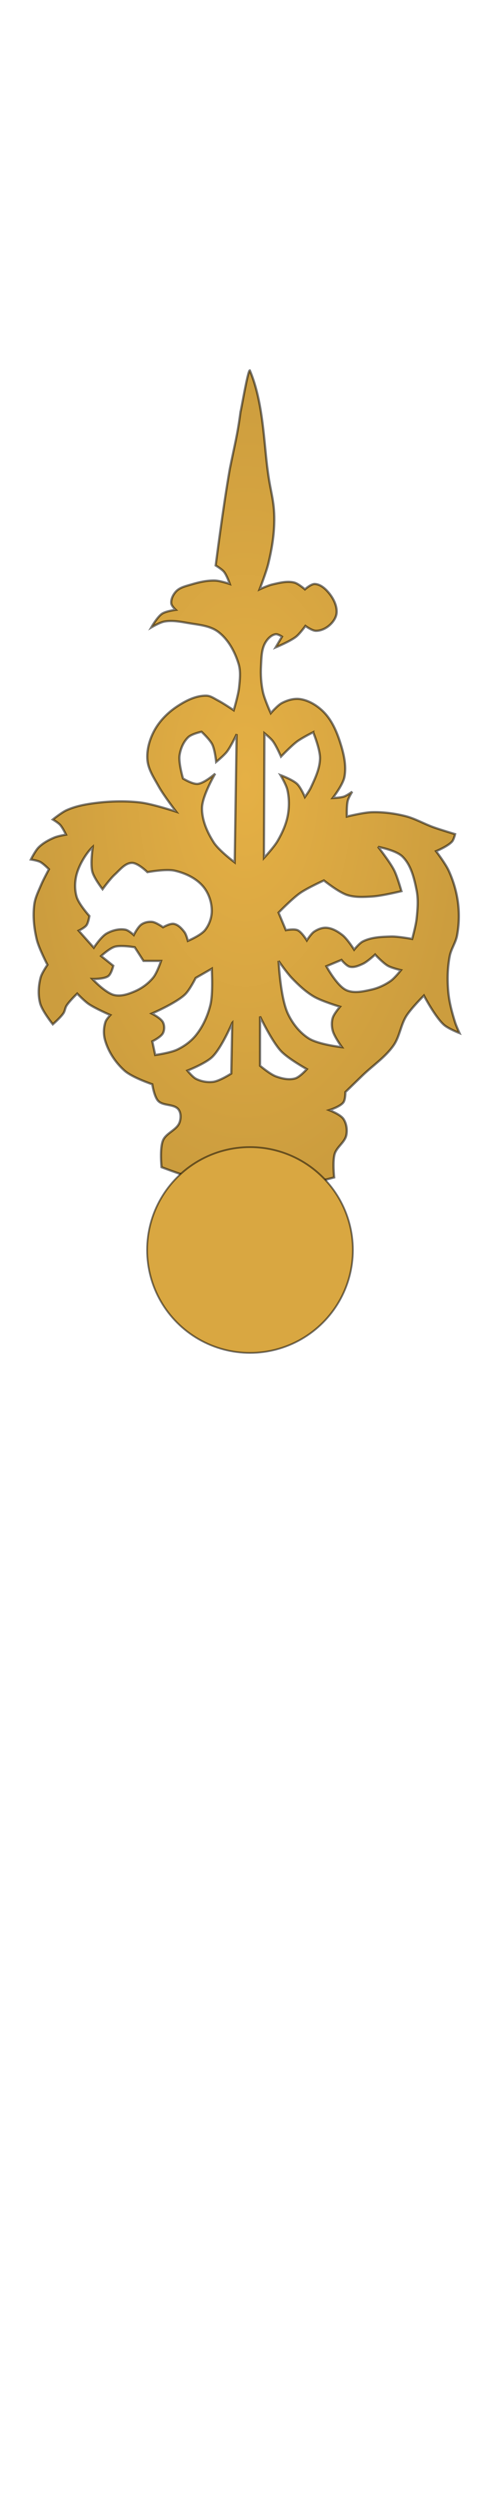 <?xml version="1.0" encoding="UTF-8" standalone="no"?>
<!-- Created with Inkscape (http://www.inkscape.org/) -->

<svg
   width="200"
   height="1000"
   viewBox="0 0 52.917 264.583"
   version="1.1"
   id="svg5"
   inkscape:version="1.2.1 (9c6d41e410, 2022-07-14)"
   sodipodi:docname="hours-hand.svg"
   xml:space="preserve"
   xmlns:inkscape="http://www.inkscape.org/namespaces/inkscape"
   xmlns:sodipodi="http://sodipodi.sourceforge.net/DTD/sodipodi-0.dtd"
   xmlns:xlink="http://www.w3.org/1999/xlink"
   xmlns="http://www.w3.org/2000/svg"
   xmlns:svg="http://www.w3.org/2000/svg"><sodipodi:namedview
     id="namedview7"
     pagecolor="#ffffff"
     bordercolor="#666666"
     borderopacity="1.0"
     inkscape:showpageshadow="2"
     inkscape:pageopacity="0.0"
     inkscape:pagecheckerboard="0"
     inkscape:deskcolor="#d1d1d1"
     inkscape:document-units="mm"
     showgrid="true"
     inkscape:zoom="1.1893044"
     inkscape:cx="-142.52028"
     inkscape:cy="354.82926"
     inkscape:window-width="1920"
     inkscape:window-height="1027"
     inkscape:window-x="-8"
     inkscape:window-y="-8"
     inkscape:window-maximized="1"
     inkscape:current-layer="layer1"><inkscape:grid
       type="xygrid"
       id="grid182"
       originx="26.458"
       originy="132.292"
       spacingx="6.615"
       spacingy="6.615"
       empcolor="#0077b2"
       empopacity="0.502"
       color="#0099e5"
       opacity="0.102" /></sodipodi:namedview><defs
     id="defs2"><linearGradient
       inkscape:collect="always"
       id="linearGradient14214"><stop
         style="stop-color:#e5b045;stop-opacity:1;"
         offset="0"
         id="stop14210" /><stop
         style="stop-color:#cc9d3e;stop-opacity:1;"
         offset="1"
         id="stop14212" /></linearGradient><radialGradient
       inkscape:collect="always"
       xlink:href="#linearGradient14214"
       id="radialGradient14216"
       cx="25.974"
       cy="79.479"
       fx="25.974"
       fy="79.479"
       r="24.672"
       gradientTransform="matrix(0.928,0,0,1.766,1.874,-57.742)"
       gradientUnits="userSpaceOnUse" /></defs><g
     inkscape:label="hours"
     inkscape:groupmode="layer"
     id="layer1"><path
       id="path11168"
       style="fill:url(#radialGradient14216);fill-opacity:1;stroke:#000000;stroke-width:0.245px;stroke-linecap:butt;stroke-linejoin:miter;stroke-opacity:0.5"
       d="m 26.438,39.2 c -0.215,0.014 -0.904,4.159 -0.981,4.361 -0.336,2.548 -0.612,3.443 -1.135,6.064 -0.716,4.062 -1.496,10.218 -1.496,10.218 0,0 0.645,0.385 0.877,0.671 0.301,0.37 0.619,1.29 0.619,1.29 0,0 -1.018,-0.344 -1.548,-0.362 -0.854,-0.029 -1.711,0.166 -2.529,0.413 -0.56,0.169 -1.195,0.3 -1.6,0.723 -0.32,0.335 -0.568,0.83 -0.516,1.29 0.031,0.27 0.465,0.671 0.465,0.671 0,0 -1.029,0.133 -1.445,0.413 -0.508,0.342 -1.135,1.445 -1.135,1.445 0,0 0.893,-0.529 1.393,-0.619 0.814,-0.146 1.662,0.013 2.477,0.155 1.094,0.191 2.311,0.263 3.2,0.929 1.077,0.807 1.778,2.118 2.168,3.406 0.239,0.79 0.137,1.656 0.051,2.477 -0.087,0.826 -0.568,2.426 -0.568,2.426 0,0 -1.075,-0.734 -1.651,-1.032 -0.397,-0.205 -0.791,-0.506 -1.239,-0.516 -1.099,-0.024 -2.179,0.529 -3.096,1.135 -0.985,0.651 -1.868,1.54 -2.426,2.58 -0.501,0.934 -0.814,2.041 -0.722,3.097 0.087,1.006 0.699,1.902 1.187,2.786 0.525,0.953 1.858,2.684 1.858,2.684 0,0 -2.513,-0.829 -3.819,-0.981 -1.675,-0.194 -3.387,-0.131 -5.057,0.103 -0.934,0.131 -1.877,0.332 -2.735,0.723 -0.53,0.241 -1.445,0.981 -1.445,0.981 0,0 0.558,0.331 0.774,0.568 0.27,0.296 0.619,1.032 0.619,1.032 0,0 -0.847,0.143 -1.239,0.31 -0.597,0.254 -1.19,0.576 -1.651,1.032 -0.363,0.359 -0.826,1.29 -0.826,1.29 0,0 0.68,0.103 0.981,0.258 0.358,0.185 0.929,0.774 0.929,0.774 0,0 -0.586,1.085 -0.826,1.651 -0.284,0.671 -0.625,1.342 -0.723,2.064 -0.165,1.23 -0.031,2.508 0.258,3.716 0.226,0.945 1.135,2.683 1.135,2.683 0,0 -0.594,0.851 -0.723,1.342 -0.231,0.882 -0.288,1.854 -0.051,2.735 0.224,0.835 1.342,2.219 1.342,2.219 0,0 0.839,-0.727 1.135,-1.187 0.15,-0.234 0.164,-0.537 0.31,-0.774 0.3,-0.488 1.135,-1.29 1.135,-1.29 0,0 0.747,0.779 1.187,1.084 0.714,0.495 2.322,1.187 2.322,1.187 0,0 -0.422,0.442 -0.516,0.723 -0.202,0.604 -0.221,1.296 -0.052,1.909 0.342,1.237 1.108,2.394 2.064,3.251 0.813,0.729 2.942,1.445 2.942,1.445 0,0 0.195,1.302 0.619,1.754 0.537,0.574 1.71,0.29 2.168,0.929 0.261,0.365 0.25,0.918 0.103,1.342 -0.283,0.817 -1.419,1.113 -1.754,1.909 -0.368,0.873 -0.155,2.838 -0.155,2.838 1e-6,0 6.219,2.422 9.495,2.58 2.963,0.143 8.773,-1.496 8.773,-1.496 0,0 -0.181,-1.685 0.052,-2.477 0.222,-0.756 1.093,-1.238 1.239,-2.012 0.107,-0.567 0.015,-1.226 -0.31,-1.703 -0.33,-0.485 -1.496,-0.929 -1.496,-0.929 0,0 1.162,-0.364 1.496,-0.826 0.216,-0.298 0.207,-1.084 0.207,-1.084 0,0 1.204,-1.17 1.806,-1.754 1.1,-1.067 2.431,-1.939 3.303,-3.2 0.64,-0.925 0.745,-2.143 1.342,-3.097 0.504,-0.807 1.858,-2.167 1.858,-2.167 0,0 1.184,2.263 2.116,3.096 0.465,0.416 1.651,0.877 1.651,0.877 0,0 -0.342,-0.745 -0.465,-1.135 -0.332,-1.059 -0.624,-2.145 -0.722,-3.251 -0.111,-1.252 -0.085,-2.534 0.155,-3.767 0.146,-0.753 0.632,-1.413 0.774,-2.167 0.214,-1.133 0.247,-2.314 0.103,-3.458 -0.148,-1.172 -0.49,-2.331 -0.981,-3.406 -0.341,-0.747 -1.342,-2.064 -1.342,-2.064 0,0 1.274,-0.526 1.703,-1.032 0.18,-0.212 0.309,-0.774 0.309,-0.774 0,0 -1.522,-0.456 -2.27,-0.723 -1.011,-0.361 -1.952,-0.925 -2.993,-1.187 -1.159,-0.292 -2.367,-0.448 -3.561,-0.413 -0.89,0.026 -2.631,0.464 -2.631,0.464 0,0 -0.044,-1.153 0.103,-1.703 0.09,-0.334 0.464,-0.929 0.464,-0.929 0,0 -0.556,0.406 -0.877,0.516 -0.377,0.13 -1.187,0.155 -1.187,0.155 0,0 1.077,-1.388 1.239,-2.219 0.239,-1.225 -0.08,-2.528 -0.464,-3.716 -0.375,-1.157 -0.893,-2.341 -1.755,-3.199 -0.666,-0.662 -1.547,-1.209 -2.477,-1.342 -0.645,-0.092 -1.331,0.114 -1.909,0.413 -0.476,0.246 -1.187,1.084 -1.187,1.084 0,0 -0.657,-1.448 -0.826,-2.219 -0.199,-0.91 -0.259,-1.857 -0.207,-2.787 0.047,-0.839 0.034,-1.756 0.465,-2.477 0.238,-0.399 0.625,-0.805 1.084,-0.877 0.237,-0.037 0.671,0.258 0.671,0.258 l -0.671,1.135 c 0,0 1.528,-0.629 2.167,-1.135 0.392,-0.311 0.981,-1.135 0.981,-1.135 0,0 0.684,0.502 1.084,0.516 0.517,0.018 1.053,-0.23 1.445,-0.568 0.391,-0.337 0.738,-0.827 0.774,-1.342 0.054,-0.778 -0.372,-1.574 -0.877,-2.168 -0.365,-0.429 -0.882,-0.865 -1.445,-0.877 -0.393,-0.008 -1.032,0.567 -1.032,0.567 0,0 -0.7,-0.616 -1.135,-0.722 -0.755,-0.184 -1.565,0.031 -2.322,0.206 -0.467,0.108 -1.342,0.516 -1.342,0.516 0,0 0.702,-1.799 0.929,-2.735 0.328,-1.352 0.571,-2.738 0.619,-4.128 0.083,-2.38 -0.358,-3.212 -0.671,-5.573 -0.42,-2.987 -0.47,-7.346 -1.909,-10.734 z m -5.109,38.24 c 0,0 0.875,0.817 1.135,1.342 0.282,0.568 0.413,1.858 0.413,1.858 0,0 0.816,-0.67 1.135,-1.084 0.433,-0.561 1.032,-1.858 1.032,-1.858 l -0.206,13.572 c 0,0 -1.67,-1.254 -2.219,-2.116 -0.693,-1.087 -1.266,-2.375 -1.239,-3.664 0.027,-1.29 1.393,-3.612 1.393,-3.612 0,0 -1.144,1.02 -1.858,1.084 -0.547,0.048 -1.548,-0.568 -1.548,-0.568 0,0 -0.489,-1.652 -0.361,-2.477 0.109,-0.699 0.412,-1.426 0.929,-1.909 0.366,-0.343 1.393,-0.568 1.393,-0.568 z m 11.817,0.052 c 0,0 0.748,1.828 0.723,2.787 -0.029,1.082 -0.524,2.114 -0.981,3.096 -0.163,0.351 -0.619,0.981 -0.619,0.981 0,0 -0.435,-1.021 -0.826,-1.393 -0.479,-0.457 -1.755,-0.929 -1.755,-0.929 0,0 0.594,0.994 0.723,1.548 0.202,0.872 0.211,1.803 0.052,2.683 -0.175,0.965 -0.591,1.887 -1.084,2.735 -0.387,0.667 -1.445,1.806 -1.445,1.806 l 0.052,-13.211 c 0,0 0.633,0.506 0.877,0.826 0.378,0.495 0.877,1.651 0.877,1.651 0,0 1.078,-1.136 1.703,-1.6 0.526,-0.39 1.703,-0.981 1.703,-0.981 z M 9.821,89.619 c -3e-7,0 -0.272,1.783 -0.051,2.632 0.18,0.694 1.084,1.858 1.084,1.858 0,0 0.794,-1.096 1.29,-1.548 0.54,-0.491 1.076,-1.215 1.806,-1.239 0.64,-0.021 1.651,0.981 1.651,0.981 0,0 1.95,-0.37 2.89,-0.155 1.111,0.255 2.254,0.784 2.993,1.651 0.593,0.696 0.925,1.666 0.929,2.58 0.003,0.729 -0.268,1.494 -0.723,2.064 -0.443,0.556 -1.806,1.135 -1.806,1.135 0,0 -0.162,-0.663 -0.361,-0.929 -0.286,-0.383 -0.664,-0.794 -1.135,-0.877 -0.391,-0.069 -1.135,0.361 -1.135,0.361 0,0 -0.715,-0.517 -1.135,-0.568 -0.385,-0.046 -0.811,0.044 -1.135,0.258 -0.391,0.258 -0.826,1.135 -0.826,1.135 0,0 -0.535,-0.503 -0.877,-0.568 -0.673,-0.127 -1.418,0.072 -2.012,0.413 -0.581,0.334 -1.342,1.497 -1.342,1.497 L 8.324,98.495 c 0,0 0.627,-0.299 0.826,-0.568 0.204,-0.275 0.31,-0.981 0.31,-0.981 0,0 -1.108,-1.241 -1.342,-2.013 -0.234,-0.774 -0.213,-1.645 0,-2.425 0.294,-1.079 1.083,-2.322 1.703,-2.89 z m 30.189,0 c 0.206,0.052 1.919,0.383 2.58,1.032 0.918,0.902 1.242,2.299 1.496,3.561 0.201,0.995 0.109,2.036 0,3.045 -0.078,0.718 -0.465,2.115 -0.465,2.115 0,0 -1.475,-0.278 -2.219,-0.258 -1.012,0.028 -2.087,0.063 -2.993,0.516 -0.381,0.191 -0.929,0.877 -0.929,0.877 0,0 -0.717,-1.142 -1.239,-1.548 -0.492,-0.383 -1.081,-0.737 -1.703,-0.774 -0.451,-0.026 -0.915,0.161 -1.29,0.413 -0.334,0.225 -0.774,0.929 -0.774,0.929 0,0 -0.535,-0.886 -0.981,-1.084 -0.377,-0.167 -1.239,0 -1.239,0 l -0.774,-1.858 c 0,0 1.434,-1.476 2.27,-2.064 0.781,-0.549 2.529,-1.342 2.529,-1.342 0,0 1.549,1.252 2.477,1.548 0.837,0.267 1.755,0.209 2.632,0.155 1.047,-0.064 3.097,-0.568 3.097,-0.568 0,0 -0.42,-1.52 -0.774,-2.219 -0.453,-0.894 -1.703,-2.477 -1.703,-2.477 z M 12.89,100.121 c 0.658,0.004 1.369,0.129 1.369,0.129 l 0.929,1.445 h 1.858 c 0,0 -0.419,1.253 -0.826,1.755 -0.503,0.62 -1.179,1.122 -1.909,1.445 -0.688,0.304 -1.486,0.58 -2.219,0.413 -0.936,-0.214 -2.322,-1.703 -2.322,-1.703 0,0 1.244,0.041 1.703,-0.31 0.318,-0.243 0.516,-1.084 0.516,-1.084 l -1.29,-1.032 c 0,0 0.887,-0.816 1.445,-0.981 0.169,-0.05 0.386,-0.071 0.616,-0.076 0.043,-8.4e-4 0.087,-0.001 0.13,-9.5e-4 z m 26.81,0.902 c 0,0 0.824,0.889 1.342,1.187 0.424,0.245 1.393,0.464 1.393,0.464 0,0 -0.657,0.833 -1.084,1.135 -0.616,0.436 -1.328,0.763 -2.064,0.929 -0.856,0.193 -1.833,0.415 -2.632,0.052 -1,-0.455 -2.116,-2.529 -2.116,-2.529 l 1.6,-0.671 c 0,0 0.509,0.634 0.877,0.723 0.463,0.111 0.962,-0.11 1.393,-0.31 0.49,-0.227 1.29,-0.981 1.29,-0.981 z m -10.218,0.671 c 0,0 0.868,1.257 1.393,1.806 0.7,0.732 1.451,1.444 2.322,1.961 0.857,0.509 2.787,1.084 2.787,1.084 0,0 -0.64,0.734 -0.774,1.187 -0.127,0.429 -0.113,0.909 0,1.342 0.169,0.648 0.981,1.754 0.981,1.754 0,0 -2.487,-0.281 -3.509,-0.929 -0.969,-0.614 -1.733,-1.592 -2.219,-2.632 -0.799,-1.709 -0.981,-5.574 -0.981,-5.574 z m -7.07,0.826 c 0,0.206 0.159,2.618 -0.155,3.87 -0.288,1.149 -0.799,2.282 -1.548,3.2 -0.52,0.637 -1.219,1.142 -1.961,1.496 -0.719,0.344 -2.322,0.568 -2.322,0.568 l -0.31,-1.445 c 0,0 0.925,-0.448 1.135,-0.877 0.167,-0.34 0.166,-0.795 0,-1.135 -0.22,-0.452 -1.187,-0.929 -1.187,-0.929 0,0 2.531,-1.085 3.509,-2.012 0.506,-0.479 1.135,-1.755 1.135,-1.755 z m 5.109,5.058 c 0,0 1.243,2.622 2.219,3.664 0.76,0.811 2.735,1.909 2.735,1.909 0,0 -0.733,0.833 -1.239,0.981 -0.647,0.189 -1.378,0.022 -2.012,-0.206 -0.642,-0.231 -1.703,-1.135 -1.703,-1.135 z m -2.942,0.671 -0.103,5.367 c 0,0 -1.215,0.786 -1.909,0.877 -0.606,0.079 -1.26,-0.037 -1.806,-0.31 -0.381,-0.19 -0.929,-0.877 -0.929,-0.877 0,0 1.914,-0.747 2.632,-1.445 1,-0.973 2.115,-3.612 2.115,-3.612 z" /><circle
       style="fill:#d9a741;fill-opacity:1;stroke:#000000;stroke-width:0.195;stroke-linecap:round;stroke-linejoin:round;stroke-opacity:0.5"
       id="path11398"
       cx="26.458"
       cy="132.292"
       r="10.889" /></g><g
     inkscape:groupmode="layer"
     id="layer4"
     inkscape:label="center"
     sodipodi:insensitive="true"
     style="display:none"><path
       style="fill:none;stroke:#000000;stroke-width:0.265px;stroke-linecap:butt;stroke-linejoin:miter;stroke-opacity:1"
       d="m 19.844,125.677 6.615,6.615 6.615,6.615"
       id="path1581" /><path
       style="fill:none;stroke:#000000;stroke-width:0.265px;stroke-linecap:butt;stroke-linejoin:miter;stroke-opacity:1"
       d="m 33.073,125.677 -6.615,6.615 -6.615,6.615"
       id="path1583" /></g></svg>
